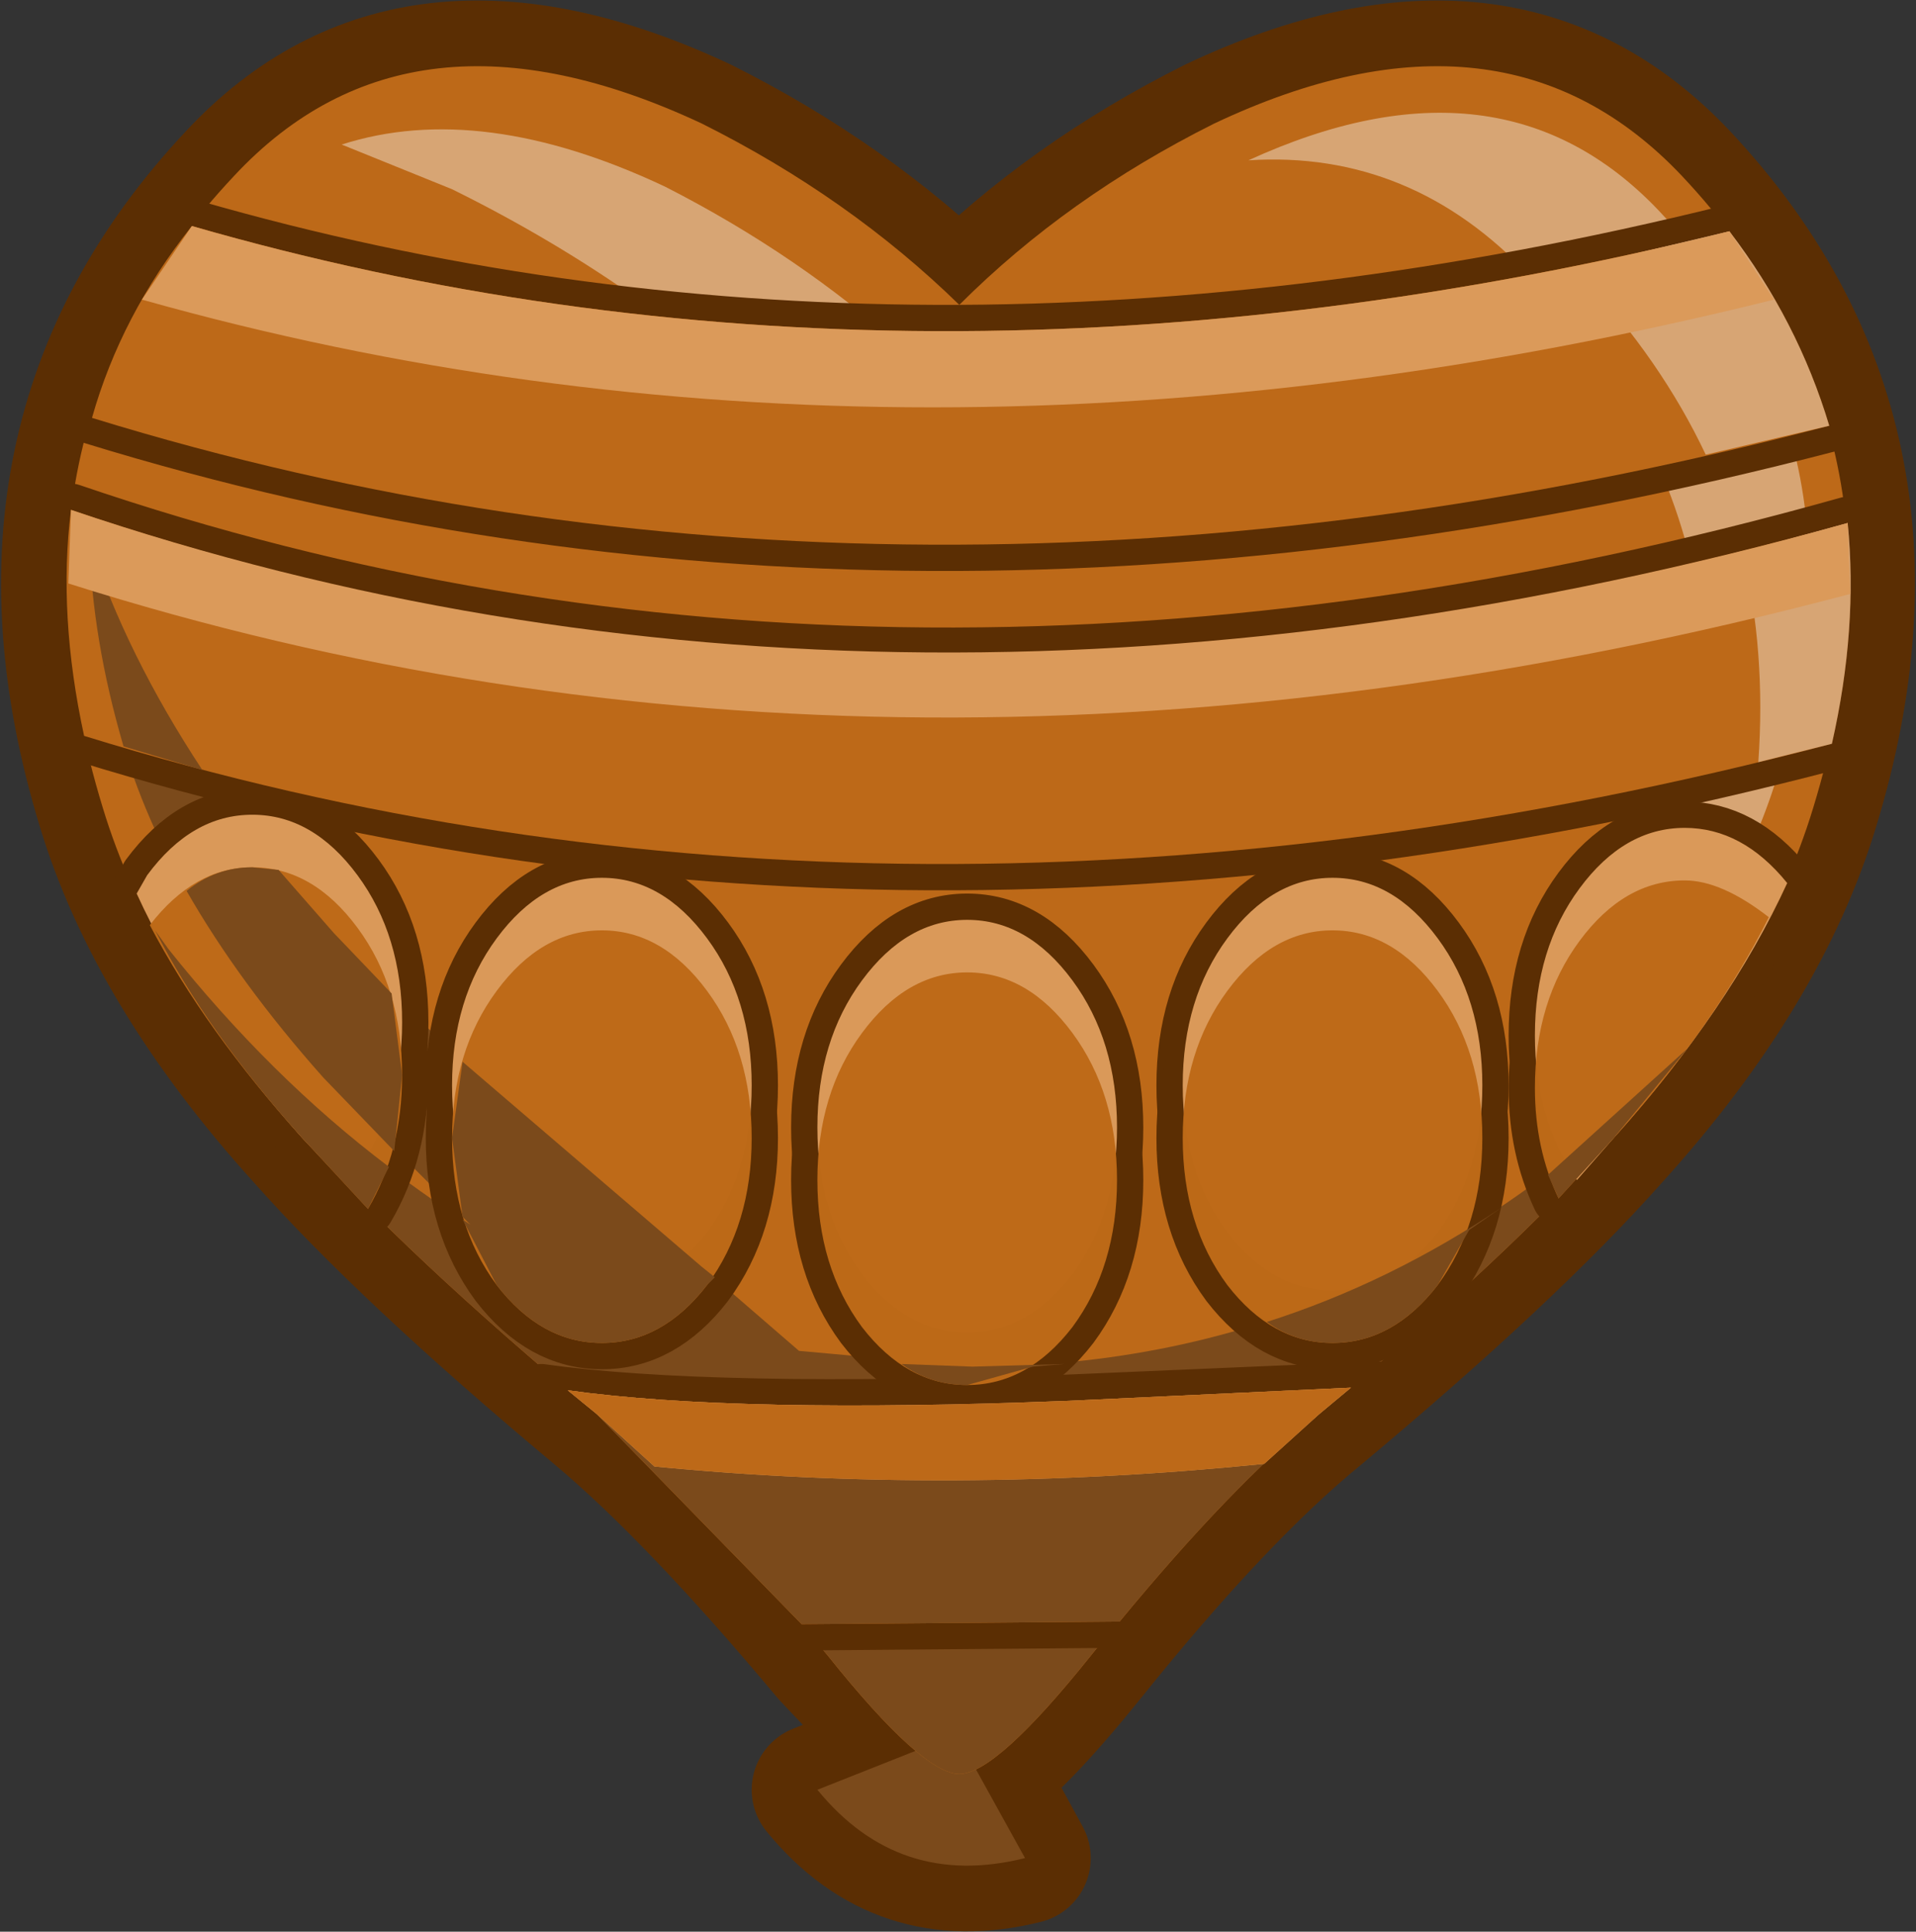 <?xml version="1.0" encoding="UTF-8" standalone="no"?>
<svg xmlns:xlink="http://www.w3.org/1999/xlink" height="36.75px" width="36.45px" xmlns="http://www.w3.org/2000/svg">
  <rect width="100%" height="100%" fill="#333333" stroke="none"/>
  <g transform="matrix(1.0, 0.0, 0.0, 1.0, 18.2, 18.35)">
    <path d="M4.9 -16.0 Q10.4 -18.6 13.8 -15.0 18.45 -10.05 16.3 -3.0 15.35 0.15 12.5 3.3 10.55 5.5 6.9 8.55 5.0 10.1 2.55 13.15 1.1 14.95 0.4 15.35 L1.3 17.0 Q-1.1 17.6 -2.65 15.7 L-0.75 14.95 -2.45 13.15 Q-5.0 10.1 -6.85 8.55 -10.5 5.5 -12.45 3.3 -15.3 0.15 -16.25 -3.0 -18.4 -10.05 -13.75 -15.0 -10.4 -18.6 -4.85 -16.0 -2.05 -14.6 0.05 -12.55 2.1 -14.6 4.9 -16.0" fill="#ffffff" fill-rule="evenodd" stroke="none"/>
    <path d="M4.9 -16.0 Q10.4 -18.6 13.8 -15.0 18.45 -10.05 16.3 -3.0 15.35 0.15 12.5 3.3 10.55 5.5 6.9 8.55 5.0 10.1 2.55 13.15 1.1 14.95 0.4 15.35 L1.3 17.0 Q-1.1 17.6 -2.65 15.7 L-0.75 14.95 -2.45 13.15 Q-5.0 10.1 -6.85 8.55 -10.5 5.5 -12.45 3.3 -15.3 0.15 -16.25 -3.0 -18.4 -10.05 -13.75 -15.0 -10.4 -18.6 -4.85 -16.0 -2.05 -14.6 0.05 -12.55 2.1 -14.6 4.9 -16.0 Z" fill="none" stroke="#5b2e03" stroke-linecap="round" stroke-linejoin="round" stroke-width="2.5"/>
    <path d="M0.0 14.65 L1.3 17.0 Q-1.1 17.6 -2.65 15.7 L0.0 14.65" fill="#7b4a1b" fill-rule="evenodd" stroke="none"/>
    <path d="M13.8 -15.0 Q18.45 -10.05 16.3 -3.0 15.35 0.15 12.5 3.3 10.55 5.5 6.9 8.55 5.0 10.1 2.55 13.15 0.75 15.4 0.05 15.4 -0.65 15.4 -2.45 13.15 -5.0 10.1 -6.85 8.55 -10.5 5.5 -12.45 3.3 -15.3 0.15 -16.25 -3.0 -18.4 -10.05 -13.75 -15.0 -10.4 -18.6 -4.85 -16.0 -2.05 -14.6 0.05 -12.55 2.1 -14.6 4.9 -16.0 10.4 -18.6 13.8 -15.0" fill="#bd6918" fill-rule="evenodd" stroke="none"/>
    <path d="M13.55 -0.5 Q15.85 -7.9 10.9 -13.1 8.65 -15.5 5.55 -15.3 10.35 -17.5 13.35 -14.35 17.55 -9.9 15.6 -3.55 14.85 -1.1 12.75 1.45 L13.55 -0.5" fill="#ffffff" fill-opacity="0.4" fill-rule="evenodd" stroke="none"/>
    <path d="M-1.0 -11.7 L-2.9 -10.0 Q-5.75 -12.85 -9.6 -14.75 L-11.7 -15.6 Q-9.05 -16.45 -5.55 -14.8 -3.0 -13.5 -1.0 -11.7" fill="#ffffff" fill-opacity="0.4" fill-rule="evenodd" stroke="none"/>
    <path d="M-15.0 -0.3 Q-12.35 3.0 -9.25 4.95 L-12.05 2.15 Q-14.9 -1.0 -15.85 -4.15 -16.45 -6.2 -16.5 -8.05 -15.3 -4.35 -11.85 -0.6 -9.4 2.05 -4.85 5.75 L-3.0 7.35 0.3 7.65 Q8.1 7.65 13.9 1.6 L12.5 3.3 Q10.55 5.5 6.9 8.55 5.0 10.1 2.55 13.15 0.75 15.4 0.05 15.4 -0.65 15.4 -2.45 13.15 -5.0 10.1 -6.85 8.55 -10.5 5.5 -12.45 3.3 -14.25 1.3 -15.25 -0.65 L-15.0 -0.3" fill="#7b4a1b" fill-rule="evenodd" stroke="none"/>
    <path d="M16.65 -4.2 Q-1.1 0.45 -16.6 -4.35 -17.1 -6.65 -16.85 -8.65 -1.2 -3.3 16.95 -8.4 17.15 -6.4 16.65 -4.2 M16.6 -10.25 Q-1.05 -5.65 -16.45 -10.4 -15.9 -12.35 -14.55 -14.05 -0.85 -10.1 14.7 -13.95 16.0 -12.25 16.6 -10.25 M-6.85 8.55 L-7.9 8.1 Q-4.7 8.55 2.15 8.3 L8.0 8.05 6.9 8.55 Q5.2 9.95 3.1 12.5 L-2.95 12.55 -6.85 8.55" fill="#00ff00" fill-rule="evenodd" stroke="none"/>
    <path d="M16.65 -4.2 Q-1.1 0.45 -16.6 -4.35 -17.1 -6.65 -16.85 -8.65 -1.2 -3.3 16.95 -8.4 17.15 -6.4 16.65 -4.2 M16.6 -10.25 Q-1.05 -5.65 -16.45 -10.4 -15.9 -12.35 -14.55 -14.05 -0.85 -10.1 14.7 -13.95 16.0 -12.25 16.6 -10.25 M-6.85 8.55 L-2.95 12.55 3.1 12.5 Q5.2 9.95 6.9 8.55 L8.0 8.05 2.15 8.3 Q-4.7 8.55 -7.9 8.1 L-6.85 8.55" fill="none" stroke="#5b2e03" stroke-linecap="round" stroke-linejoin="round" stroke-width="1.0"/>
    <path d="M16.6 -10.25 Q-1.05 -5.65 -16.45 -10.4 -15.9 -12.35 -14.55 -14.05 -0.85 -10.1 14.7 -13.95 16.0 -12.25 16.6 -10.25 M16.65 -4.2 Q-1.1 0.45 -16.6 -4.35 -17.1 -6.65 -16.85 -8.65 -1.2 -3.3 16.95 -8.4 17.15 -6.4 16.65 -4.2 M-2.95 12.55 L-6.85 8.55 -7.4 8.1 Q-4.2 8.55 2.15 8.3 L7.5 8.05 6.9 8.55 Q5.2 9.95 3.1 12.5 L-2.95 12.55" fill="#bd6918" fill-rule="evenodd" stroke="none"/>
    <path d="M9.15 -0.5 Q10.0 0.65 10.0 2.3 10.0 3.95 9.15 5.1 8.3 6.2 7.15 6.2 6.0 6.2 5.15 5.1 4.3 3.95 4.3 2.3 4.3 0.65 5.15 -0.5 6.0 -1.65 7.15 -1.65 8.3 -1.65 9.15 -0.5 M15.8 -1.55 Q14.7 0.85 12.5 3.3 L11.8 4.1 Q11.0 2.95 11.0 1.35 11.0 -0.3 11.85 -1.45 12.7 -2.6 13.85 -2.6 14.95 -2.6 15.8 -1.55 M2.2 5.9 Q1.35 7.0 0.2 7.0 -0.95 7.0 -1.8 5.9 -2.65 4.75 -2.65 3.1 -2.65 1.45 -1.8 0.3 -0.95 -0.85 0.2 -0.85 1.35 -0.85 2.2 0.3 3.05 1.45 3.05 3.1 3.05 4.75 2.2 5.9 M-4.75 -0.5 Q-3.9 0.65 -3.9 2.3 -3.9 3.95 -4.75 5.1 -5.6 6.2 -6.75 6.2 -7.9 6.2 -8.75 5.1 -9.6 3.95 -9.6 2.3 -9.6 0.65 -8.75 -0.5 -7.9 -1.65 -6.75 -1.65 -5.6 -1.65 -4.75 -0.5 M-15.4 -1.7 Q-14.55 -2.85 -13.4 -2.85 -12.25 -2.85 -11.4 -1.7 -10.55 -0.55 -10.55 1.1 -10.55 2.75 -11.4 3.9 L-11.6 4.2 -12.45 3.3 Q-14.55 0.95 -15.6 -1.35 L-15.4 -1.7" fill="none" stroke="#5b2e03" stroke-linecap="round" stroke-linejoin="round" stroke-width="1.0"/>
    <path d="M13.85 -1.6 Q12.7 -1.6 11.85 -0.45 11.0 0.7 11.0 2.35 11.0 3.5 11.45 4.45 L12.5 3.3 Q14.4 1.2 15.45 -0.9 14.55 -1.6 13.85 -1.6 M9.15 6.1 Q8.3 7.2 7.15 7.2 6.0 7.2 5.15 6.1 4.3 4.95 4.3 3.3 4.3 1.65 5.15 0.5 6.0 -0.65 7.15 -0.65 8.3 -0.65 9.15 0.5 10.0 1.65 10.0 3.3 10.0 4.95 9.15 6.1 M3.05 4.1 Q3.05 5.75 2.2 6.9 1.35 8.0 0.2 8.0 -0.95 8.0 -1.8 6.9 -2.65 5.75 -2.65 4.1 -2.65 2.45 -1.8 1.3 -0.95 0.15 0.2 0.15 1.35 0.15 2.2 1.3 3.05 2.45 3.05 4.1 M-11.4 -0.7 Q-10.55 0.45 -10.55 2.1 -10.55 3.55 -11.2 4.65 L-12.45 3.3 Q-14.3 1.25 -15.35 -0.75 -14.5 -1.85 -13.4 -1.85 -12.25 -1.85 -11.4 -0.7 M-4.75 6.1 Q-5.6 7.2 -6.75 7.2 -7.9 7.2 -8.75 6.1 -9.6 4.95 -9.6 3.3 -9.6 1.65 -8.75 0.5 -7.9 -0.65 -6.75 -0.65 -5.6 -0.65 -4.75 0.5 -3.9 1.65 -3.9 3.3 -3.9 4.95 -4.75 6.1" fill="none" stroke="#5b2e03" stroke-linecap="round" stroke-linejoin="round" stroke-width="1.0"/>
    <path d="M15.8 -1.55 Q14.7 0.85 12.5 3.3 L11.8 4.1 Q11.0 2.95 11.0 1.35 11.0 -0.3 11.85 -1.45 12.7 -2.6 13.85 -2.6 14.95 -2.6 15.8 -1.55 M9.15 -0.5 Q10.0 0.65 10.0 2.3 10.0 3.95 9.15 5.1 8.3 6.2 7.15 6.2 6.0 6.2 5.15 5.1 4.3 3.95 4.3 2.3 4.3 0.65 5.15 -0.5 6.0 -1.65 7.15 -1.65 8.3 -1.65 9.15 -0.5 M2.2 5.9 Q1.35 7.0 0.2 7.0 -0.95 7.0 -1.8 5.9 -2.65 4.75 -2.65 3.1 -2.65 1.45 -1.8 0.3 -0.95 -0.85 0.2 -0.85 1.35 -0.85 2.2 0.3 3.05 1.45 3.05 3.1 3.05 4.75 2.2 5.9 M-15.4 -1.7 Q-14.55 -2.85 -13.4 -2.85 -12.25 -2.85 -11.4 -1.7 -10.55 -0.55 -10.55 1.1 -10.55 2.75 -11.4 3.9 L-11.6 4.2 -12.45 3.3 Q-14.55 0.95 -15.6 -1.35 L-15.4 -1.7 M-4.75 -0.5 Q-3.9 0.65 -3.9 2.3 -3.9 3.95 -4.75 5.1 -5.6 6.2 -6.75 6.2 -7.9 6.2 -8.75 5.1 -9.6 3.95 -9.6 2.3 -9.6 0.65 -8.75 -0.5 -7.9 -1.65 -6.75 -1.65 -5.6 -1.65 -4.75 -0.5" fill="#db9a5a" fill-opacity="0.988" fill-rule="evenodd" stroke="none"/>
    <path d="M13.85 -1.6 Q14.55 -1.6 15.45 -0.9 14.4 1.2 12.5 3.3 L11.45 4.45 Q11.0 3.5 11.0 2.35 11.0 0.7 11.85 -0.45 12.7 -1.6 13.85 -1.6 M10.0 3.3 Q10.0 4.95 9.15 6.1 8.3 7.2 7.15 7.2 6.0 7.2 5.15 6.1 4.3 4.95 4.3 3.3 4.3 1.65 5.15 0.5 6.0 -0.65 7.15 -0.65 8.3 -0.65 9.15 0.5 10.0 1.65 10.0 3.3 M3.05 4.1 Q3.05 5.75 2.2 6.9 1.35 8.0 0.2 8.0 -0.95 8.0 -1.8 6.9 -2.65 5.75 -2.65 4.1 -2.65 2.45 -1.8 1.3 -0.95 0.15 0.2 0.15 1.35 0.15 2.2 1.3 3.05 2.45 3.05 4.1 M-11.4 -0.7 Q-10.55 0.45 -10.55 2.1 -10.55 3.55 -11.2 4.65 L-12.45 3.3 Q-14.3 1.25 -15.35 -0.75 -14.5 -1.85 -13.4 -1.85 -12.25 -1.85 -11.4 -0.7 M-4.75 6.1 Q-5.6 7.2 -6.75 7.2 -7.9 7.2 -8.75 6.1 -9.6 4.95 -9.6 3.3 -9.6 1.65 -8.75 0.5 -7.9 -0.65 -6.75 -0.65 -5.6 -0.65 -4.75 0.5 -3.9 1.65 -3.9 3.3 -3.9 4.95 -4.75 6.1" fill="#bd6918" fill-opacity="0.988" fill-rule="evenodd" stroke="none"/>
    <path d="M-13.4 -1.85 L-12.9 -1.8 -11.85 -0.6 -10.75 0.55 -10.55 2.1 -10.7 3.55 -12.05 2.15 Q-13.65 0.35 -14.65 -1.4 -14.1 -1.85 -13.4 -1.85 M-15.0 -0.3 Q-13.05 2.15 -10.8 3.85 L-11.2 4.65 -12.45 3.3 Q-14.25 1.3 -15.25 -0.65 L-15.0 -0.3 M-16.5 -8.05 Q-15.8 -5.9 -14.35 -3.7 L-15.85 -4.15 Q-16.45 -6.2 -16.5 -8.05 M-4.6 5.95 L-4.75 6.1 Q-5.6 7.2 -6.75 7.2 -7.9 7.2 -8.75 6.1 L-9.4 4.85 -9.25 4.95 -9.4 4.8 -9.6 3.3 -9.4 1.85 -4.85 5.75 -4.6 5.95 M-7.4 8.1 Q-4.2 8.55 2.15 8.3 L7.5 8.05 6.9 8.55 Q5.2 9.95 3.1 12.5 L-2.95 12.55 -6.85 8.55 -7.4 8.1 M13.9 1.6 L12.5 3.3 11.45 4.45 11.25 4.0 13.9 1.6 M9.15 6.1 Q8.3 7.2 7.15 7.2 6.45 7.2 5.9 6.8 8.25 6.05 10.4 4.6 L9.75 5.05 9.15 6.1 M2.05 7.6 L1.45 7.65 0.2 8.0 Q-0.5 8.0 -1.05 7.6 L0.3 7.65 2.05 7.6" fill="#7b4a1b" fill-rule="evenodd" stroke="none"/>
    <path d="M14.7 -13.95 Q16.0 -12.25 16.6 -10.25 L14.25 -9.7 Q13.4 -11.5 11.9 -13.1 L11.75 -13.25 14.7 -13.95 M15.25 -3.85 Q15.4 -5.95 14.95 -7.85 L16.95 -8.4 Q17.15 -6.4 16.65 -4.2 L15.25 -3.85" fill="#ffffff" fill-opacity="0.4" fill-rule="evenodd" stroke="none"/>
    <path d="M17.0 -7.05 Q-1.15 -2.25 -16.9 -7.25 L-16.85 -8.65 Q-1.2 -3.35 16.95 -8.4 L17.0 -7.05 M15.55 -12.65 Q-0.95 -8.55 -15.5 -12.65 L-14.55 -14.05 Q-0.85 -10.1 14.7 -13.95 L15.55 -12.65 M-5.75 9.55 L-6.85 8.55 -7.4 8.1 Q-4.2 8.55 2.15 8.3 L7.5 8.05 6.9 8.55 5.85 9.5 Q-0.1 10.1 -5.75 9.55" fill="#db9a5a" fill-rule="evenodd" stroke="none"/>
    <path d="M2.15 8.3 L7.5 8.05 6.9 8.55 5.85 9.5 Q-0.1 10.1 -5.75 9.55 L-6.85 8.55 -7.4 8.1 Q-4.2 8.55 2.15 8.3" fill="#bd6918" fill-rule="evenodd" stroke="none"/>
  </g>
</svg>
